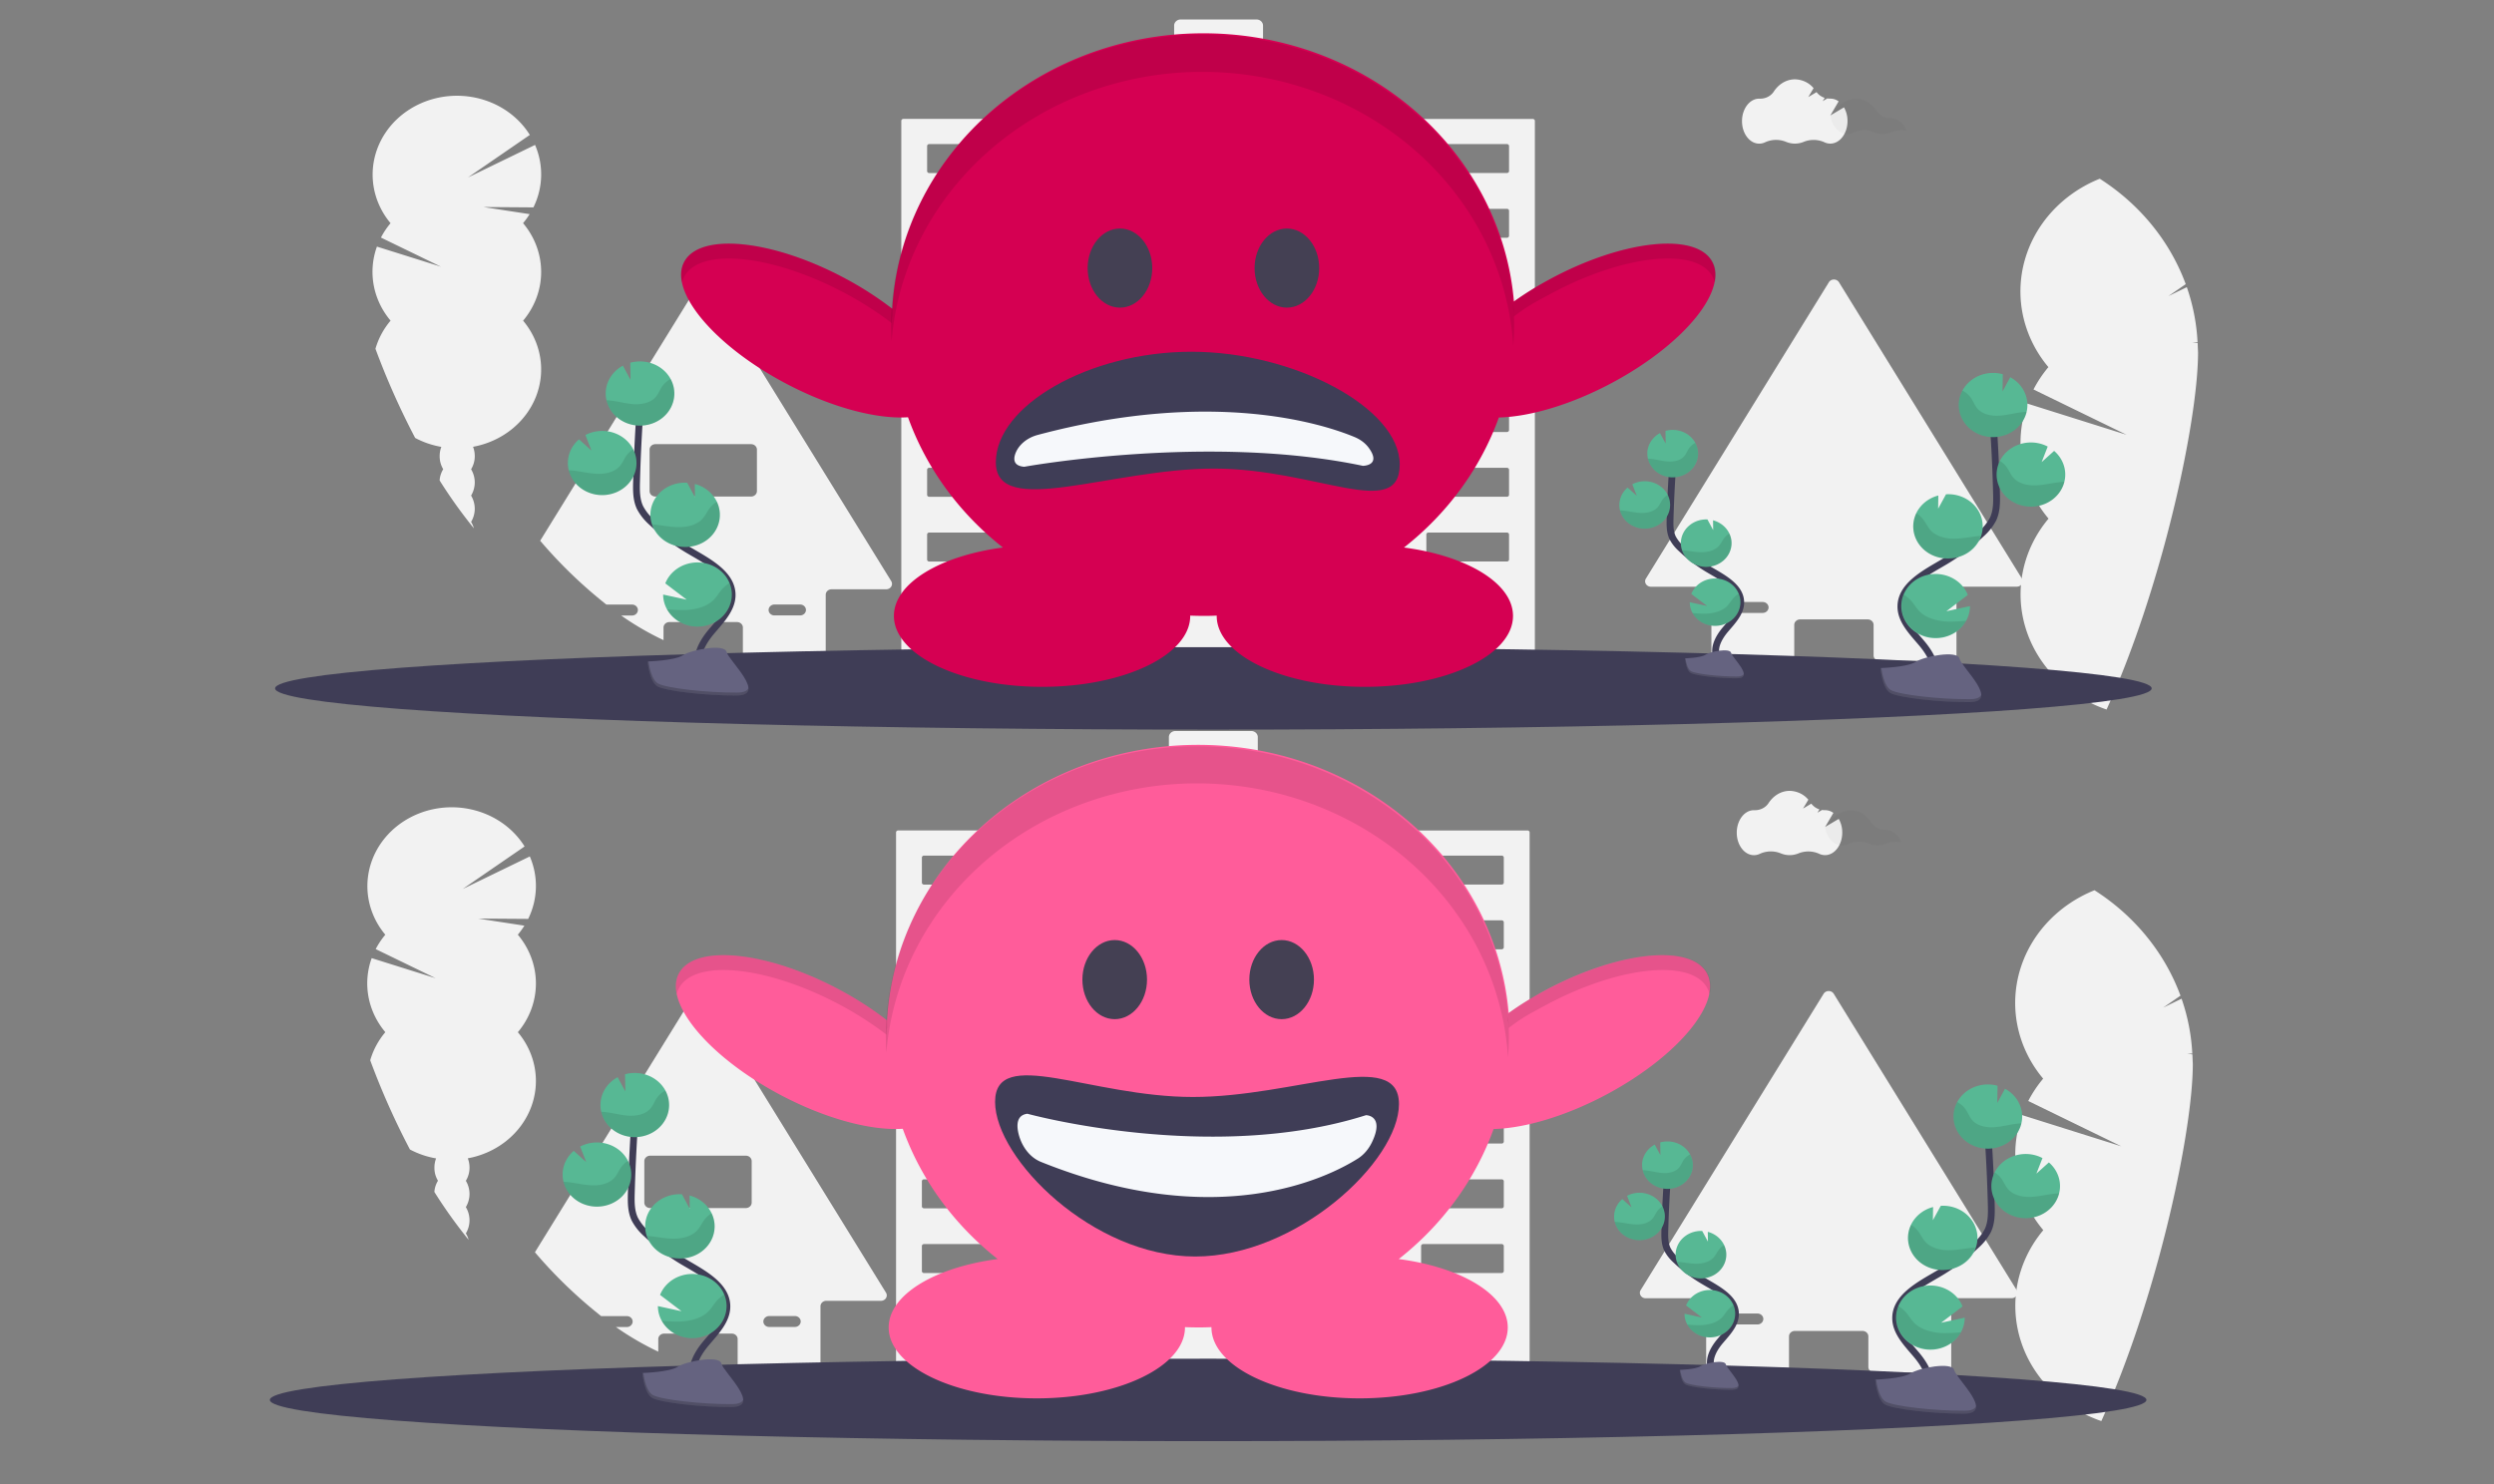 <?xml version="1.0" encoding="UTF-8" standalone="no"?>
<!-- Created with Inkscape (http://www.inkscape.org/) -->

<svg
   xmlns:dc="http://purl.org/dc/elements/1.1/"
   xmlns:cc="http://creativecommons.org/ns#"
   xmlns:rdf="http://www.w3.org/1999/02/22-rdf-syntax-ns#"
   xmlns:svg="http://www.w3.org/2000/svg"
   xmlns="http://www.w3.org/2000/svg"
   xmlns:sodipodi="http://sodipodi.sourceforge.net/DTD/sodipodi-0.dtd"
   xmlns:inkscape="http://www.inkscape.org/namespaces/inkscape"
   width="210mm"
   height="125mm"
   viewBox="0 0 210 125"
   version="1.1"
   id="svg8"
   inkscape:version="0.92.5 (2060ec1f9f, 2020-04-08)"
   sodipodi:docname="happy_unhappy.svg">
  <rect x="0" y="0" width="210" height="125" fill="#808080" stroke="none"/>
  <defs
     id="defs2" />
  <sodipodi:namedview
     id="base"
     pagecolor="#ffffff"
     bordercolor="#666666"
     borderopacity="1.0"
     inkscape:pageopacity="0.0"
     inkscape:pageshadow="2"
     inkscape:zoom="0.98994949"
     inkscape:cx="16.866288"
     inkscape:cy="209.68598"
     inkscape:document-units="mm"
     inkscape:current-layer="g1225"
     showgrid="false"
     inkscape:window-width="2560"
     inkscape:window-height="1377"
     inkscape:window-x="1072"
     inkscape:window-y="476"
     inkscape:window-maximized="1" />
  <g
     inkscape:label="Layer 1"
     inkscape:groupmode="layer"
     id="layer1"
     transform="translate(0,-172)">
    <g
       id="g983"
       transform="matrix(0.265,0,0,0.265,-8.472,22.862)">
      <g
         id="g1225"
         transform="matrix(0.77,0,0,0.77,-58.006,114.256)">
        <path
           id="path987"
           d="M 949.015,1114.99 873.55,992.708 a 2.402,2.246 0 0 0 -4.17,0 l -75.488,122.282 a 2.402,2.246 0 0 0 2.089,3.403 h 22.518 a 2.416,2.26 0 0 1 2.409,2.253 v 26.124 a 2.402,2.246 0 0 0 2.394,2.253 h 29.381 a 2.409,2.253 0 0 0 2.409,-2.253 v -12.64 a 2.402,2.246 0 0 1 2.402,-2.246 h 27.933 a 2.409,2.253 0 0 1 2.409,2.246 v 12.613 a 2.409,2.253 0 0 0 2.409,2.253 h 29.374 a 2.431,2.273 0 0 0 2.416,-2.253 v -26.124 a 2.409,2.253 0 0 1 2.409,-2.253 h 22.518 a 2.409,2.253 0 0 0 2.052,-3.376 z m -105.218,13.532 a 2.431,2.273 0 0 1 -1.71,0.681 h -10.597 a 2.409,2.253 0 0 1 0,-4.506 h 10.597 a 2.402,2.246 0 0 1 2.409,2.253 2.431,2.273 0 0 1 -0.699,1.572 z m 69.338,0 a 2.394,2.239 0 0 1 -1.703,0.681 h -10.59 a 2.416,2.26 0 0 1 -2.409,-2.253 2.424,2.267 0 0 1 2.409,-2.253 h 10.59 a 2.402,2.246 0 0 1 1.703,3.846 z"
           inkscape:connector-curvature="0"
           style="fill:#f2f2f2;stroke-width:0.704" />
        <path
           id="path989"
           d="M 482.451,1116.065 406.971,993.79 a 2.416,2.26 0 0 0 -4.178,0 l -65.204,105.612 a 199.578,186.653 0 0 0 27.314,26.349 h 10.604 a 2.409,2.253 0 0 1 1.703,3.846 2.365,2.212 0 0 1 -1.703,0.681 h -4.483 a 116.659,109.104 0 0 0 17.467,10.162 v -5.207 a 2.416,2.26 0 0 1 2.416,-2.253 h 27.926 a 2.409,2.253 0 0 1 2.409,2.253 v 12.606 a 2.242,2.096 0 0 0 0.226,0.946 2.387,2.233 0 0 0 2.183,1.307 h 29.381 a 2.38,2.226 0 0 0 1.914,-0.905 2.307,2.158 0 0 0 0.48,-1.361 v -26.124 a 2.409,2.253 0 0 1 2.409,-2.253 h 22.518 a 2.402,2.246 0 0 0 2.096,-3.383 z m -49.898,10.346 a 2.424,2.267 0 0 1 1.71,-0.681 h 10.597 a 2.409,2.253 0 0 1 2.409,2.253 2.424,2.267 0 0 1 -2.409,2.253 h -10.597 a 2.402,2.246 0 0 1 -2.409,-2.253 2.431,2.273 0 0 1 0.699,-1.572 z m -47.409,-45.251 a 2.402,2.246 0 0 1 -2.409,-2.253 v -17.112 a 2.402,2.246 0 0 1 2.409,-2.253 h 39.483 a 2.409,2.253 0 0 1 2.409,2.253 v 17.112 a 2.409,2.253 0 0 1 -2.409,2.253 z"
           inkscape:connector-curvature="0"
           style="fill:#f2f2f2;stroke-width:0.704" />
        <path
           id="path991"
           d="m 747.193,925.298 h -82.736 v -16.734 a 4.273,3.997 0 0 0 -4.28,-4.003 h -24.294 v -17.795 a 2.694,2.52 0 0 0 -2.694,-2.52 h -31.294 a 2.694,2.52 0 0 0 -2.694,2.52 v 17.825 H 570.627 a 4.28,4.003 0 0 0 -4.28,4.003 v 16.692 h -78.869 a 0.87,0.814 0 0 0 -0.864,0.814 v 222.164 a 0.87,0.814 0 0 0 0.864,0.814 h 52.429 a 0.87,0.814 0 0 0 0.87,-0.814 v -29.888 a 0.883,0.826 0 0 1 0.877,-0.814 h 22.141 a 0.877,0.82 0 0 1 0.87,0.814 v 29.888 a 0.877,0.82 0 0 0 0.864,0.814 h 103.607 a 0.877,0.82 0 0 0 0.87,-0.814 v -29.888 a 0.877,0.82 0 0 1 0.864,-0.814 h 22.147 a 0.877,0.82 0 0 1 0.877,0.814 v 29.888 a 0.877,0.82 0 0 0 0.864,0.814 h 52.435 a 0.87,0.814 0 0 0 0.864,-0.814 V 926.112 a 0.87,0.814 0 0 0 -0.864,-0.814 z M 531.386,1107.182 a 0.864,0.808 0 0 1 -0.857,0.808 h -32.383 a 0.87,0.814 0 0 1 -0.877,-0.808 v -10.344 a 0.877,0.82 0 0 1 0.877,-0.814 h 32.383 a 0.87,0.814 0 0 1 0.857,0.814 z m 0,-26.729 a 0.864,0.808 0 0 1 -0.857,0.814 h -32.383 a 0.87,0.814 0 0 1 -0.877,-0.814 v -10.338 a 0.87,0.814 0 0 1 0.877,-0.814 h 32.383 a 0.864,0.808 0 0 1 0.857,0.814 z m 0,-26.723 a 0.87,0.814 0 0 1 -0.857,0.814 h -32.383 a 0.877,0.82 0 0 1 -0.877,-0.814 v -10.345 a 0.877,0.82 0 0 1 0.877,-0.814 h 32.383 a 0.87,0.814 0 0 1 0.857,0.814 z m 0,-26.729 a 0.864,0.808 0 0 1 -0.857,0.814 h -32.383 a 0.87,0.814 0 0 1 -0.877,-0.814 v -10.338 a 0.87,0.814 0 0 1 0.877,-0.814 h 32.383 a 0.864,0.808 0 0 1 0.857,0.814 z m 0,-26.723 a 0.87,0.814 0 0 1 -0.857,0.814 h -32.383 a 0.877,0.82 0 0 1 -0.877,-0.814 v -10.344 a 0.87,0.814 0 0 1 0.877,-0.808 h 32.383 a 0.864,0.808 0 0 1 0.857,0.808 z m 0,-26.723 a 0.864,0.808 0 0 1 -0.857,0.808 h -32.383 a 0.87,0.814 0 0 1 -0.877,-0.808 v -10.344 a 0.877,0.82 0 0 1 0.877,-0.814 h 32.383 a 0.87,0.814 0 0 1 0.857,0.814 z m 0,-26.729 a 0.864,0.808 0 0 1 -0.857,0.814 h -32.383 a 0.87,0.814 0 0 1 -0.877,-0.814 v -10.338 a 0.87,0.814 0 0 1 0.877,-0.814 h 32.383 a 0.864,0.808 0 0 1 0.857,0.814 z m 76.781,160.35 a 0.87,0.814 0 0 1 -0.877,0.808 h -32.383 a 0.864,0.808 0 0 1 -0.864,-0.808 v -10.338 a 0.87,0.814 0 0 1 0.864,-0.814 h 32.383 a 0.877,0.82 0 0 1 0.877,0.814 z m 0,-26.729 a 0.87,0.814 0 0 1 -0.877,0.814 h -32.383 a 0.864,0.808 0 0 1 -0.864,-0.814 v -10.332 a 0.864,0.808 0 0 1 0.864,-0.814 h 32.383 a 0.87,0.814 0 0 1 0.877,0.814 z m 0,-26.723 a 0.877,0.82 0 0 1 -0.877,0.814 h -32.383 a 0.87,0.814 0 0 1 -0.864,-0.79 v -10.363 a 0.87,0.814 0 0 1 0.864,-0.814 h 32.383 a 0.877,0.82 0 0 1 0.877,0.814 z m 0,-26.729 a 0.87,0.814 0 0 1 -0.877,0.814 h -32.383 a 0.864,0.808 0 0 1 -0.864,-0.814 v -10.332 a 0.864,0.808 0 0 1 0.864,-0.814 h 32.383 a 0.87,0.814 0 0 1 0.877,0.814 z m 0,-26.723 a 0.877,0.82 0 0 1 -0.877,0.814 h -32.383 a 0.87,0.814 0 0 1 -0.864,-0.814 v -10.338 a 0.864,0.808 0 0 1 0.864,-0.808 h 32.383 a 0.87,0.814 0 0 1 0.877,0.808 z m 0,-26.723 a 0.87,0.814 0 0 1 -0.877,0.808 h -32.383 a 0.864,0.808 0 0 1 -0.864,-0.784 v -10.363 a 0.87,0.814 0 0 1 0.864,-0.814 h 32.383 a 0.877,0.82 0 0 1 0.877,0.814 z m 0,-26.729 a 0.87,0.814 0 0 1 -0.877,0.814 h -32.383 a 0.864,0.808 0 0 1 -0.864,-0.814 v -10.332 a 0.864,0.808 0 0 1 0.864,-0.814 h 32.383 a 0.87,0.814 0 0 1 0.877,0.814 z m 52.455,160.35 a 0.864,0.808 0 0 1 -0.87,0.808 h -32.402 a 0.877,0.82 0 0 1 -0.877,-0.808 v -10.332 a 0.883,0.826 0 0 1 0.877,-0.814 h 32.376 a 0.87,0.814 0 0 1 0.87,0.814 z m 0,-26.729 a 0.864,0.808 0 0 1 -0.87,0.814 h -32.402 a 0.877,0.82 0 0 1 -0.877,-0.814 v -10.326 a 0.877,0.82 0 0 1 0.877,-0.814 h 32.376 a 0.864,0.808 0 0 1 0.87,0.814 z m 0,-26.723 a 0.87,0.814 0 0 1 -0.87,0.814 h -32.402 a 0.883,0.826 0 0 1 -0.877,-0.814 v -10.332 a 0.883,0.826 0 0 1 0.877,-0.814 h 32.376 a 0.87,0.814 0 0 1 0.87,0.814 z m 0,-26.729 a 0.864,0.808 0 0 1 -0.87,0.814 h -32.402 a 0.877,0.82 0 0 1 -0.877,-0.814 v -10.326 a 0.877,0.82 0 0 1 0.877,-0.814 h 32.376 a 0.864,0.808 0 0 1 0.87,0.814 z m 0,-26.723 a 0.87,0.814 0 0 1 -0.87,0.814 h -32.402 a 0.883,0.826 0 0 1 -0.877,-0.814 v -10.332 a 0.877,0.82 0 0 1 0.877,-0.808 h 32.376 a 0.864,0.808 0 0 1 0.87,0.808 z m 0,-26.723 a 0.864,0.808 0 0 1 -0.87,0.808 h -32.402 a 0.877,0.82 0 0 1 -0.877,-0.808 v -10.332 a 0.883,0.826 0 0 1 0.877,-0.814 h 32.376 a 0.87,0.814 0 0 1 0.87,0.814 z m 0,-26.729 a 0.864,0.808 0 0 1 -0.87,0.814 h -32.402 a 0.877,0.82 0 0 1 -0.877,-0.814 v -10.326 a 0.877,0.82 0 0 1 0.877,-0.814 h 32.376 a 0.864,0.808 0 0 1 0.87,0.814 z m 76.781,160.351 a 0.877,0.82 0 0 1 -0.877,0.808 h -32.383 a 0.857,0.802 0 0 1 -0.864,-0.808 v -10.326 a 0.864,0.808 0 0 1 0.864,-0.814 h 32.383 a 0.883,0.826 0 0 1 0.877,0.814 z m 0,-26.729 a 0.877,0.82 0 0 1 -0.877,0.814 h -32.383 a 0.864,0.808 0 0 1 -0.864,-0.814 v -10.32 a 0.864,0.808 0 0 1 0.864,-0.814 h 32.383 a 0.877,0.82 0 0 1 0.877,0.814 z m 0,-26.723 a 0.883,0.826 0 0 1 -0.877,0.814 h -32.383 a 0.864,0.808 0 0 1 -0.864,-0.778 v -10.363 a 0.864,0.808 0 0 1 0.864,-0.814 h 32.383 a 0.883,0.826 0 0 1 0.877,0.814 z m 0,-26.729 a 0.877,0.82 0 0 1 -0.877,0.814 h -32.383 a 0.864,0.808 0 0 1 -0.864,-0.814 v -10.32 a 0.864,0.808 0 0 1 0.864,-0.814 h 32.383 a 0.877,0.82 0 0 1 0.877,0.814 z m 0,-26.723 a 0.883,0.826 0 0 1 -0.877,0.814 h -32.383 a 0.864,0.808 0 0 1 -0.864,-0.814 v -10.326 a 0.857,0.802 0 0 1 0.864,-0.808 h 32.383 a 0.877,0.82 0 0 1 0.877,0.808 z m 0,-26.723 a 0.877,0.82 0 0 1 -0.877,0.808 h -32.383 a 0.857,0.802 0 0 1 -0.864,-0.772 v -10.363 a 0.864,0.808 0 0 1 0.864,-0.814 h 32.383 a 0.883,0.826 0 0 1 0.877,0.814 z m 0,-26.729 a 0.877,0.82 0 0 1 -0.877,0.814 h -32.383 a 0.864,0.808 0 0 1 -0.864,-0.814 v -10.32 a 0.864,0.808 0 0 1 0.864,-0.814 h 32.383 a 0.877,0.82 0 0 1 0.877,0.814 z"
           inkscape:connector-curvature="0"
           style="fill:#f2f2f2;stroke-width:0.623" />
        <path
           id="path993"
           d="m 330.536,968.316 a 34.939,32.676 0 0 0 2.709,-3.723 l -19.091,-2.933 20.654,0.145 a 34.817,32.562 0 0 0 0.671,-25.784 l -27.696,13.434 25.541,-17.561 a 34.798,32.544 0 1 0 -57.471,36.439 34.685,32.439 0 0 0 -3.967,5.936 l 24.757,12.02 -26.414,-8.293 a 34.826,32.571 0 0 0 5.633,30.56 34.563,32.325 0 0 0 -6.239,11.612 346.652,324.203 0 0 0 16.383,36.803 34.451,32.22 0 0 0 10.797,3.692 12.069,11.287 0 0 0 -0.685,3.78 11.477,10.734 0 0 0 1.465,5.435 11.266,10.536 0 0 0 -1.483,4.636 v 0 a 214.018,200.158 0 0 0 14.13,19.756 10.679,9.988 0 0 0 -1.145,-2.634 11.928,11.155 0 0 0 0,-10.87 11.928,11.155 0 0 0 0,-10.87 11.477,10.734 0 0 0 1.512,-5.435 11.919,11.147 0 0 0 -0.704,-3.833 34.798,32.544 0 0 0 20.654,-52.055 34.789,32.536 0 0 0 0,-40.24 z"
           inkscape:connector-curvature="0"
           style="fill:#f2f2f2;stroke-width:0.454" />
        <path
           id="path995"
           d="m 1021.555,1017.743 -2.183,-0.334 h 2.14 a 92.372,86.39 0 0 0 -4.425,-22.673 l -7.613,3.696 7.162,-4.942 a 92.897,86.88 0 0 0 -35.48,-43.515 54.148,50.642 0 0 0 -21.186,77.766 53.952,50.458 0 0 0 -6.15,9.223 l 38.428,18.718 -40.953,-12.885 a 54.207,50.696 0 0 0 8.734,47.483 54.156,50.648 0 0 0 23.945,78.801 c 2.911,-6.46 5.742,-13.212 8.392,-20.154 2.343,-6.126 4.578,-12.368 6.681,-18.671 a 613.536,573.802 0 0 0 15.4,-56.196 c 4.658,-21.591 7.278,-40.459 7.278,-52.411 -0.073,-1.314 -0.109,-2.607 -0.167,-3.907 z"
           inkscape:connector-curvature="0"
           style="fill:#f2f2f2;stroke-width:0.704" />
        <ellipse
           id="ellipse997"
           ry="17.017"
           rx="387.19"
           cy="1160.356"
           cx="615.392"
           style="fill:#3f3d56;stroke-width:0.704" />
        <path
           id="path999"
           d="m 820.922,983.73 c -7.234,-11.721 -37.118,-8.27 -66.674,7.705 a 142.045,132.846 0 0 0 -14.833,9.196 128.566,120.24 0 0 0 -256.535,3.022 137.911,128.98 0 0 0 -18.923,-12.252 c -29.498,-15.941 -59.389,-19.392 -66.616,-7.671 -7.227,11.721 10.917,34.17 40.473,50.145 19.148,10.339 38.399,15.424 51.565,14.559 a 128.712,120.376 0 0 0 39.17,53.773 c -25.924,3.403 -44.985,14.743 -44.985,28.234 0,16.159 27.373,29.269 61.135,29.269 33.763,0 61.135,-13.11 61.135,-29.269 0,-0.04 0,-0.082 0,-0.129 q 2.722,0.109 5.466,0.116 2.744,0.01 5.466,-0.116 c 0,0.047 0,0.089 0,0.129 0,16.159 27.373,29.269 61.135,29.269 33.763,0 61.135,-13.11 61.135,-29.269 0,-13.491 -19.061,-24.838 -44.985,-28.234 a 128.69,120.356 0 0 0 39.141,-53.671 c 12.875,-0.313 30.131,-5.357 47.307,-14.634 29.563,-16.003 47.7,-38.458 40.422,-50.172 z"
           inkscape:connector-curvature="0"
           style="fill:#ff5c9a;stroke-width:0.704;fill-opacity:1" />
        <path
           id="path1001"
           d="m 397.342,989.856 c 7.234,-11.721 37.118,-8.27 66.674,7.705 a 137.736,128.816 0 0 1 18.639,12.007 c 0.284,-5.758 0.284,0.368 0.269,-5.922 a 137.976,129.041 0 0 0 -18.923,-12.211 c -29.541,-15.975 -59.432,-19.426 -66.659,-7.705 -1.594,2.58 -1.951,5.684 -1.23,9.121 a 11.645,10.891 0 0 1 1.23,-2.995 z"
           inkscape:connector-curvature="0"
           style="opacity:0.1;stroke-width:0.704" />
        <path
           id="path1003"
           d="m 821.083,989.856 c -7.234,-11.721 -37.118,-8.27 -66.681,7.705 -6.892,3.716 -9.52,5.078 -14.993,9.284 -0.291,-5.758 -0.291,0.367 -0.269,-5.922 5.531,-4.281 8.261,-5.704 15.284,-9.488 29.592,-15.975 59.447,-19.426 66.681,-7.705 1.594,2.58 1.95,5.684 1.23,9.121 a 11.645,10.891 0 0 0 -1.252,-2.995 z"
           inkscape:connector-curvature="0"
           style="opacity:0.1;stroke-width:0.704" />
        <ellipse
           id="ellipse1005"
           ry="16.329"
           rx="13.333"
           cy="986.861"
           cx="576.84"
           style="fill:#444053;stroke-width:0.704" />
        <ellipse
           id="ellipse1007"
           ry="16.329"
           rx="13.333"
           cy="986.861"
           cx="645.726"
           style="fill:#444053;stroke-width:0.704" />
        <path
           id="path1009"
           d="m 694.14,1038.224 c 0,23.442 -41.87,62.935 -84.119,62.935 -42.249,0 -82.54,-40.384 -82.54,-63.806 0,-23.422 39.44,-2.042 81.652,-2.042 42.212,0 85.007,-20.536 85.007,2.913 z"
           inkscape:connector-curvature="0"
           style="fill:#3f3d56;stroke-width:0.704" />
        <path
           id="path1011"
           d="m 540.799,1042.226 c 0,0 75.946,20.881 139.738,0.593 0,0 7.809,0 2.475,11.146 a 14.418,17.807 0 0 1 -5.822,6.76 c -12.3,7.757 -57.824,30.696 -130.618,1.447 a 14.323,17.69 0 0 1 -9.491,-12 c -0.83,-3.784 -0.459,-7.416 3.719,-7.946 z"
           inkscape:connector-curvature="0"
           style="fill:#f6f8fb;stroke-width:0.809" />
        <path
           id="path1013"
           d="m 610.814,905.868 a 128.559,120.233 0 0 1 128.326,113.106 q 0.364,-4.492 0.364,-9.073 a 128.566,120.24 0 0 0 -257.125,0 c 0,2.403 0.087,4.765 0.233,7.154 A 128.573,120.247 0 0 1 610.814,905.868 Z"
           inkscape:connector-curvature="0"
           style="opacity:0.1;stroke-width:0.704" />
        <path
           id="path1067"
           d="m 875.616,920.521 -5.633,3.342 3.421,-5.813 a 5.56,5.2 0 0 0 -3.413,-1.137 h -0.087 a 7.001,6.548 0 0 1 -1.172,-0.082 l -1.907,1.13 0.815,-1.361 a 6.841,6.398 0 0 1 -3.341,-2.376 l -3.413,2.042 2.183,-3.669 a 10.007,9.359 0 0 0 -7.686,-3.648 c -3.552,0 -6.718,1.981 -8.734,5.057 a 6.55,6.126 0 0 1 -5.822,2.92 h -0.189 c -3.923,0 -7.103,4.159 -7.103,9.291 0,5.132 3.18,9.277 7.103,9.277 a 5.328,4.982 0 0 0 2.475,-0.579 10.262,9.597 0 0 1 8.603,-0.157 8.959,8.379 0 0 0 7.278,0 10.247,9.584 0 0 1 8.523,0.157 5.306,4.962 0 0 0 2.445,0.565 c 3.923,0 7.103,-4.159 7.103,-9.291 a 12.678,11.857 0 0 0 -1.448,-5.67 z"
           inkscape:connector-curvature="0"
           style="fill:#f2f2f2;stroke-width:0.704" />
        <path
           id="path1069"
           d="m 901.416,930.139 a 10.509,9.829 0 0 0 -6.092,0.619 8.937,8.359 0 0 1 -3.639,0.722 9.032,8.447 0 0 1 -3.639,-0.735 10.189,9.529 0 0 0 -8.595,0.157 5.349,5.003 0 0 1 -2.475,0.579 c -3.486,0 -6.39,-3.288 -6.994,-7.617 a 6.732,6.296 0 0 0 1.747,-1.756 c 2.038,-3.083 5.204,-5.057 8.734,-5.057 3.53,0 6.681,1.954 8.734,5.003 a 6.725,6.289 0 0 0 5.822,2.975 h 0.095 c 2.715,0 5.116,2.076 6.303,5.112 z"
           inkscape:connector-curvature="0"
           style="opacity:0.03;stroke-width:0.704" />
        <path
           id="path1075"
           stroke-miterlimit="10"
           d="m 403.893,1153.182 c -3.006,-5.2 0.4,-11.571 4.316,-16.207 3.916,-4.635 8.697,-9.468 8.595,-15.376 -0.146,-8.495 -9.789,-13.511 -17.467,-18.01 a 85.153,79.638 0 0 1 -15.691,-11.782 22.918,21.434 0 0 1 -4.825,-6.037 c -1.594,-3.322 -1.55,-7.099 -1.456,-10.741 q 0.502,-18.174 1.921,-36.32"
           inkscape:connector-curvature="0"
           style="fill:none;stroke:#3f3d56;stroke-width:2.815;stroke-miterlimit:10" />
        <path
           id="path1077"
           d="m 364.65,1038.034 a 14.127,13.212 0 0 1 7.074,-10.891 l 3.166,5.861 -0.109,-7.072 a 13.974,13.069 0 0 1 4.665,-0.524 14.163,13.246 0 1 1 -14.796,12.626 z"
           inkscape:connector-curvature="0"
           style="fill:#57b894;stroke-width:0.704" />
        <path
           id="path1079"
           d="m 389.912,1127.671 a 14.163,13.246 0 1 0 -0.684,-10.666 l 8.843,6.732 -9.731,-2.11 a 13.952,13.048 0 0 0 1.572,6.044 z"
           inkscape:connector-curvature="0"
           style="fill:#57b894;stroke-width:0.704" />
        <path
           id="path1081"
           d="m 396.906,1101.955 a 14.163,13.246 0 0 0 4.491,-25.988 l 0.073,5.445 -3.21,-5.942 h -0.036 a 14.17,13.253 0 1 0 -1.317,26.471 z"
           inkscape:connector-curvature="0"
           style="fill:#57b894;stroke-width:0.704" />
        <path
           id="path1083"
           d="m 362.524,1080.555 a 14.163,13.246 0 1 0 -6.266,-24.79 l 2.504,6.419 -5.146,-4.629 a 14.105,13.191 0 0 0 -4.578,9.148 13.828,12.933 0 0 0 0.357,3.648 14.156,13.239 0 0 0 13.13,10.203 z"
           inkscape:connector-curvature="0"
           style="fill:#57b894;stroke-width:0.704" />
        <path
           id="path1085"
           d="m 366.556,1041.546 c 3.268,0.34 6.448,1.286 9.731,1.477 3.282,0.191 6.878,-0.544 8.952,-2.927 1.121,-1.286 1.681,-2.913 2.627,-4.309 a 10.058,9.407 0 0 1 3.566,-3.145 14.163,13.246 0 1 1 -26.477,8.794 c 0.531,0 1.092,0.054 1.601,0.109 z"
           inkscape:connector-curvature="0"
           style="opacity:0.1;stroke-width:0.704" />
        <path
           id="path1087"
           d="m 362.524,1080.555 a 14.17,13.253 0 0 0 13.472,-18.895 10.437,9.761 0 0 0 -2.853,2.668 c -1.004,1.423 -1.616,3.07 -2.802,4.377 -2.183,2.423 -5.975,3.22 -9.396,3.07 -3.421,-0.15 -6.718,-1.048 -10.124,-1.361 -0.466,-0.04 -0.946,-0.069 -1.456,-0.082 a 14.156,13.239 0 0 0 13.159,10.224 z"
           inkscape:connector-curvature="0"
           style="opacity:0.1;stroke-width:0.704" />
        <path
           id="path1089"
           d="m 396.906,1101.955 a 14.163,13.246 0 0 0 13.588,-18.65 11.405,10.666 0 0 0 -2.999,2.723 c -1.099,1.456 -1.783,3.124 -3.071,4.465 -2.394,2.491 -6.405,3.403 -10.029,3.288 -3.508,-0.068 -6.885,-0.878 -10.371,-1.123 a 14.178,13.259 0 0 0 12.882,9.298 z"
           inkscape:connector-curvature="0"
           style="opacity:0.1;stroke-width:0.704" />
        <path
           id="path1091"
           d="m 389.912,1127.671 a 14.163,13.246 0 0 0 25.815,-10.809 14.243,13.321 0 0 0 -3.108,2.593 c -1.346,1.538 -2.234,3.274 -3.792,4.703 -2.911,2.661 -7.569,3.757 -11.732,3.859 a 61.819,57.816 0 0 1 -7.183,-0.347 z"
           inkscape:connector-curvature="0"
           style="opacity:0.1;stroke-width:0.704" />
        <path
           id="path1093"
           stroke-miterlimit="10"
           d="m 823.47,1148.057 c -2.183,-3.839 0.298,-8.549 3.195,-11.973 2.897,-3.424 6.419,-6.99 6.339,-11.354 -0.102,-6.276 -7.227,-9.979 -12.911,-13.307 a 62.802,58.735 0 0 1 -11.601,-8.726 17.14,16.03 0 0 1 -3.566,-4.465 c -1.172,-2.45 -1.143,-5.241 -1.07,-7.93 q 0.371,-13.423 1.456,-26.832"
           inkscape:connector-curvature="0"
           style="fill:none;stroke:#3f3d56;stroke-width:2.815;stroke-miterlimit:10" />
        <path
           id="path1095"
           d="m 794.46,1062.987 a 10.48,9.802 0 0 1 5.226,-8.018 l 2.344,4.336 -0.073,-5.248 a 10.619,9.931 0 0 1 3.45,-0.388 10.466,9.788 0 1 1 -10.917,9.318 z"
           inkscape:connector-curvature="0"
           style="fill:#57b894;stroke-width:0.704" />
        <path
           id="path1097"
           d="m 813.12,1129.243 a 10.458,9.781 0 1 0 -0.509,-7.875 l 6.55,4.976 -7.183,-1.559 a 10.342,9.672 0 0 0 1.143,4.458 z"
           inkscape:connector-curvature="0"
           style="fill:#57b894;stroke-width:0.704" />
        <path
           id="path1099"
           d="m 818.288,1110.184 a 10.466,9.788 0 0 0 10.917,-9.318 10.327,9.659 0 0 0 -0.902,-4.452 10.488,9.808 0 0 0 -6.718,-5.445 l 0.051,4.036 -2.365,-4.39 v 0 a 10.474,9.795 0 1 0 -0.983,19.569 z"
           inkscape:connector-curvature="0"
           style="fill:#57b894;stroke-width:0.704" />
        <path
           id="path1101"
           d="m 792.888,1094.406 a 10.466,9.788 0 1 0 -4.622,-18.31 l 1.849,4.765 -3.806,-3.403 a 10.393,9.72 0 0 0 -3.377,6.752 10.189,9.529 0 0 0 0.262,2.723 10.458,9.781 0 0 0 9.694,7.474 z"
           inkscape:connector-curvature="0"
           style="fill:#57b894;stroke-width:0.704" />
        <path
           id="path1103"
           d="m 795.872,1065.594 c 2.409,0.252 4.76,0.953 7.183,1.096 2.424,0.143 5.095,-0.408 6.616,-2.164 0.83,-0.953 1.245,-2.151 1.936,-3.186 a 7.482,6.997 0 0 1 2.635,-2.321 10.458,9.781 0 0 1 -9.818,14.206 10.48,9.802 0 0 1 -9.702,-7.712 c 0.357,0.013 0.728,0.04 1.15,0.082 z"
           inkscape:connector-curvature="0"
           style="opacity:0.1;stroke-width:0.704" />
        <path
           id="path1105"
           d="m 792.888,1094.406 a 10.473,9.795 0 0 0 9.956,-13.954 7.846,7.338 0 0 0 -2.111,1.967 c -0.728,1.055 -1.194,2.267 -2.067,3.233 -1.63,1.79 -4.418,2.382 -6.943,2.273 -2.525,-0.109 -4.956,-0.783 -7.475,-0.994 -0.349,-0.034 -0.728,-0.054 -1.055,-0.061 a 10.458,9.781 0 0 0 9.694,7.535 z"
           inkscape:connector-curvature="0"
           style="opacity:0.1;stroke-width:0.704" />
        <path
           id="path1107"
           d="m 818.288,1110.184 a 10.466,9.788 0 0 0 10.917,-9.318 10.327,9.659 0 0 0 -0.902,-4.452 8.428,7.882 0 0 0 -2.183,1.988 c -0.815,1.069 -1.317,2.308 -2.271,3.294 -1.769,1.838 -4.731,2.491 -7.409,2.43 -2.678,-0.062 -5.095,-0.647 -7.656,-0.83 a 10.451,9.774 0 0 0 9.505,6.888 z"
           inkscape:connector-curvature="0"
           style="opacity:0.1;stroke-width:0.704" />
        <path
           id="path1109"
           d="m 813.12,1129.243 a 10.466,9.788 0 0 0 19.076,-7.977 10.378,9.706 0 0 0 -2.3,1.913 c -0.997,1.137 -1.652,2.416 -2.802,3.478 -2.14,1.96 -5.59,2.77 -8.661,2.845 a 44.323,41.453 0 0 1 -5.313,-0.259 z"
           inkscape:connector-curvature="0"
           style="opacity:0.1;stroke-width:0.704" />
        <path
           id="path1111"
           stroke-miterlimit="10"
           d="m 912.021,1157.947 c 3.006,-5.2 -0.4,-11.571 -4.316,-16.207 -3.916,-4.635 -8.734,-9.468 -8.595,-15.376 0.146,-8.495 9.789,-13.511 17.467,-18.01 a 85.153,79.638 0 0 0 15.699,-11.782 22.918,21.434 0 0 0 4.825,-6.037 c 1.594,-3.322 1.55,-7.099 1.456,-10.741 q -0.459,-18.201 -1.914,-36.314"
           inkscape:connector-curvature="0"
           style="fill:none;stroke:#3f3d56;stroke-width:2.815;stroke-miterlimit:10" />
        <path
           id="path1113"
           d="m 951.293,1042.798 a 14.148,13.232 0 0 0 -7.074,-10.891 l -3.173,5.867 0.102,-7.099 a 13.996,13.089 0 0 0 -4.665,-0.524 14.163,13.246 0 1 0 14.811,12.647 z"
           inkscape:connector-curvature="0"
           style="fill:#57b894;stroke-width:0.704" />
        <path
           id="path1115"
           d="m 926.031,1132.435 a 14.163,13.246 0 1 1 0.684,-10.666 l -8.843,6.732 9.731,-2.11 a 13.952,13.048 0 0 1 -1.572,6.044 z"
           inkscape:connector-curvature="0"
           style="fill:#57b894;stroke-width:0.704" />
        <path
           id="path1117"
           d="m 919.037,1106.72 a 14.163,13.246 0 0 1 -4.491,-25.988 l -0.073,5.445 3.246,-5.942 v 0 a 14.17,13.253 0 1 1 1.317,26.471 z"
           inkscape:connector-curvature="0"
           style="fill:#57b894;stroke-width:0.704" />
        <path
           id="path1119"
           d="m 953.419,1085.32 a 14.163,13.246 0 1 1 6.266,-24.79 l -2.504,6.419 5.146,-4.628 a 14.163,13.246 0 0 1 -8.908,23 z"
           inkscape:connector-curvature="0"
           style="fill:#57b894;stroke-width:0.704" />
        <path
           id="path1121"
           d="m 949.387,1046.311 c -3.268,0.34 -6.448,1.286 -9.731,1.477 -3.282,0.191 -6.878,-0.545 -8.952,-2.927 -1.121,-1.286 -1.681,-2.913 -2.627,-4.309 a 10.058,9.407 0 0 0 -3.566,-3.145 14.163,13.246 0 1 0 26.477,8.794 c -0.517,0 -1.07,0.054 -1.601,0.109 z"
           inkscape:connector-curvature="0"
           style="opacity:0.1;stroke-width:0.704" />
        <path
           id="path1123"
           d="m 953.419,1085.32 a 14.17,13.253 0 0 1 -13.472,-18.895 10.437,9.761 0 0 1 2.853,2.668 c 1.004,1.423 1.616,3.07 2.802,4.377 2.183,2.423 5.975,3.22 9.396,3.07 3.421,-0.15 6.718,-1.048 10.124,-1.361 0.466,-0.041 0.946,-0.068 1.456,-0.082 a 14.156,13.239 0 0 1 -13.159,10.224 z"
           inkscape:connector-curvature="0"
           style="opacity:0.1;stroke-width:0.704" />
        <path
           id="path1125"
           d="m 919.037,1106.72 a 14.163,13.246 0 0 1 -13.588,-18.65 11.405,10.666 0 0 1 2.999,2.723 c 1.099,1.457 1.783,3.124 3.071,4.465 2.394,2.491 6.405,3.403 10.029,3.288 3.508,-0.068 6.885,-0.878 10.371,-1.123 a 14.178,13.259 0 0 1 -12.882,9.298 z"
           inkscape:connector-curvature="0"
           style="opacity:0.1;stroke-width:0.704" />
        <path
           id="path1127"
           d="m 926.031,1132.435 a 14.163,13.246 0 0 1 -25.779,-10.809 14.243,13.321 0 0 1 3.108,2.593 c 1.346,1.538 2.234,3.274 3.792,4.703 2.911,2.661 7.569,3.757 11.732,3.859 a 61.819,57.816 0 0 0 7.147,-0.347 z"
           inkscape:connector-curvature="0"
           style="opacity:0.1;stroke-width:0.704" />
        <path
           id="path1129"
           d="m 381.935,1149.241 c 0,0 11.172,-0.327 14.556,-2.566 3.384,-2.239 17.198,-4.921 18.035,-1.361 0.837,3.56 16.798,17.895 4.178,17.99 -12.62,0.095 -29.323,-1.838 -32.686,-3.75 -3.362,-1.913 -4.083,-10.312 -4.083,-10.312 z"
           inkscape:connector-curvature="0"
           style="fill:#656380;stroke-width:0.704" />
        <path
           id="path1131"
           d="m 418.914,1162.085 c -12.62,0.095 -29.323,-1.838 -32.686,-3.751 -2.562,-1.457 -3.581,-6.691 -3.923,-9.107 h -0.371 c 0,0 0.728,8.427 4.068,10.346 3.341,1.919 20.065,3.846 32.686,3.751 3.639,0 4.898,-1.239 4.833,-3.029 -0.509,1.096 -1.892,1.77 -4.607,1.79 z"
           inkscape:connector-curvature="0"
           style="opacity:0.2;stroke-width:0.704" />
        <path
           id="path1133"
           d="m 810.005,1147.948 c 0,0 6.55,-0.184 8.493,-1.498 1.943,-1.314 10.036,-2.873 10.524,-0.769 0.488,2.103 9.803,10.441 2.438,10.496 -7.365,0.054 -17.118,-1.069 -19.083,-2.192 -1.965,-1.123 -2.373,-6.037 -2.373,-6.037 z"
           inkscape:connector-curvature="0"
           style="fill:#656380;stroke-width:0.704" />
        <path
           id="path1135"
           d="m 831.563,1155.449 c -7.365,0.054 -17.118,-1.075 -19.083,-2.192 -1.456,-0.851 -2.089,-3.907 -2.285,-5.316 h -0.189 c 0,0 0.415,4.921 2.373,6.037 1.958,1.116 11.718,2.253 19.083,2.192 2.125,0 2.86,-0.722 2.817,-1.77 -0.32,0.64 -1.135,1.035 -2.715,1.048 z"
           inkscape:connector-curvature="0"
           style="opacity:0.2;stroke-width:0.704" />
        <path
           id="path1137"
           d="m 890.668,1151.964 c 0,0 11.172,-0.327 14.556,-2.566 3.384,-2.24 17.198,-4.921 18.035,-1.361 0.837,3.56 16.798,17.895 4.178,17.99 -12.62,0.095 -29.323,-1.838 -32.686,-3.75 -3.362,-1.913 -4.083,-10.312 -4.083,-10.312 z"
           inkscape:connector-curvature="0"
           style="fill:#656380;stroke-width:0.704" />
        <path
           id="path1139"
           d="m 927.647,1164.808 c -12.62,0.095 -29.323,-1.838 -32.686,-3.751 -2.562,-1.457 -3.581,-6.691 -3.923,-9.107 h -0.371 c 0,0 0.728,8.427 4.068,10.346 3.341,1.919 20.065,3.846 32.686,3.751 3.639,0 4.898,-1.239 4.833,-3.029 -0.509,1.096 -1.892,1.77 -4.607,1.79 z"
           inkscape:connector-curvature="0"
           style="opacity:0.2;stroke-width:0.704" />
        <path
           id="path987-7"
           d="M 951.179,821.29 875.714,699.009 a 2.402,2.246 0 0 0 -4.17,0 l -75.488,122.282 a 2.402,2.246 0 0 0 2.089,3.403 h 22.518 a 2.416,2.26 0 0 1 2.409,2.253 v 26.124 a 2.402,2.246 0 0 0 2.394,2.253 h 29.381 a 2.409,2.253 0 0 0 2.409,-2.253 v -12.64 a 2.402,2.246 0 0 1 2.402,-2.246 h 27.933 a 2.409,2.253 0 0 1 2.409,2.246 v 12.613 a 2.409,2.253 0 0 0 2.409,2.253 h 29.374 a 2.431,2.273 0 0 0 2.416,-2.253 v -26.124 a 2.409,2.253 0 0 1 2.409,-2.253 h 22.518 a 2.409,2.253 0 0 0 2.052,-3.376 z m -105.218,13.532 a 2.431,2.273 0 0 1 -1.71,0.681 h -10.597 a 2.409,2.253 0 0 1 0,-4.506 h 10.597 a 2.402,2.246 0 0 1 2.409,2.253 2.431,2.273 0 0 1 -0.699,1.572 z m 69.338,0 a 2.394,2.239 0 0 1 -1.703,0.681 H 903.006 a 2.416,2.26 0 0 1 -2.409,-2.253 2.424,2.267 0 0 1 2.409,-2.253 h 10.59 a 2.402,2.246 0 0 1 1.703,3.846 z"
           inkscape:connector-curvature="0"
           style="fill:#f2f2f2;stroke-width:0.704" />
        <path
           id="path989-8"
           d="M 484.615,822.366 409.135,700.091 a 2.416,2.26 0 0 0 -4.178,0 l -65.204,105.612 a 199.578,186.653 0 0 0 27.314,26.349 h 10.604 a 2.409,2.253 0 0 1 1.703,3.846 2.365,2.212 0 0 1 -1.703,0.681 h -4.483 a 116.659,109.104 0 0 0 17.467,10.162 v -5.207 a 2.416,2.26 0 0 1 2.416,-2.253 h 27.926 a 2.409,2.253 0 0 1 2.409,2.253 v 12.606 a 2.242,2.096 0 0 0 0.226,0.946 2.387,2.233 0 0 0 2.183,1.307 h 29.381 a 2.38,2.226 0 0 0 1.914,-0.905 2.307,2.158 0 0 0 0.48,-1.361 v -26.124 a 2.409,2.253 0 0 1 2.409,-2.253 h 22.518 a 2.402,2.246 0 0 0 2.096,-3.383 z m -49.898,10.346 a 2.424,2.267 0 0 1 1.71,-0.681 h 10.597 a 2.409,2.253 0 0 1 2.409,2.253 2.424,2.267 0 0 1 -2.409,2.253 h -10.597 a 2.402,2.246 0 0 1 -2.409,-2.253 2.431,2.273 0 0 1 0.699,-1.572 z m -47.409,-45.251 a 2.402,2.246 0 0 1 -2.409,-2.253 v -17.112 a 2.402,2.246 0 0 1 2.409,-2.253 h 39.483 a 2.409,2.253 0 0 1 2.409,2.253 v 17.112 a 2.409,2.253 0 0 1 -2.409,2.253 z"
           inkscape:connector-curvature="0"
           style="fill:#f2f2f2;stroke-width:0.704" />
        <path
           id="path991-1"
           d="m 749.357,631.599 h -82.736 v -16.734 a 4.273,3.997 0 0 0 -4.28,-4.003 H 638.047 V 593.067 a 2.694,2.52 0 0 0 -2.694,-2.52 h -31.294 a 2.694,2.52 0 0 0 -2.694,2.52 v 17.825 h -28.574 a 4.28,4.003 0 0 0 -4.28,4.003 v 16.692 h -78.869 a 0.87,0.814 0 0 0 -0.864,0.814 v 222.164 a 0.87,0.814 0 0 0 0.864,0.814 h 52.429 a 0.87,0.814 0 0 0 0.87,-0.814 v -29.888 a 0.883,0.826 0 0 1 0.877,-0.814 h 22.141 a 0.877,0.82 0 0 1 0.87,0.814 v 29.888 a 0.877,0.82 0 0 0 0.864,0.814 h 103.607 a 0.877,0.82 0 0 0 0.87,-0.814 v -29.888 a 0.877,0.82 0 0 1 0.864,-0.814 h 22.147 a 0.877,0.82 0 0 1 0.877,0.814 v 29.888 a 0.877,0.82 0 0 0 0.864,0.814 h 52.435 a 0.87,0.814 0 0 0 0.864,-0.814 V 632.413 a 0.87,0.814 0 0 0 -0.864,-0.814 z M 533.55,813.482 a 0.864,0.808 0 0 1 -0.857,0.808 h -32.383 a 0.87,0.814 0 0 1 -0.877,-0.808 v -10.344 a 0.877,0.82 0 0 1 0.877,-0.814 h 32.383 a 0.87,0.814 0 0 1 0.857,0.814 z m 0,-26.729 a 0.864,0.808 0 0 1 -0.857,0.814 h -32.383 a 0.87,0.814 0 0 1 -0.877,-0.814 v -10.338 a 0.87,0.814 0 0 1 0.877,-0.814 h 32.383 a 0.864,0.808 0 0 1 0.857,0.814 z m 0,-26.723 a 0.87,0.814 0 0 1 -0.857,0.814 h -32.383 a 0.877,0.82 0 0 1 -0.877,-0.814 v -10.344 a 0.877,0.82 0 0 1 0.877,-0.814 h 32.383 a 0.87,0.814 0 0 1 0.857,0.814 z m 0,-26.729 a 0.864,0.808 0 0 1 -0.857,0.814 h -32.383 a 0.87,0.814 0 0 1 -0.877,-0.814 v -10.338 a 0.87,0.814 0 0 1 0.877,-0.814 h 32.383 a 0.864,0.808 0 0 1 0.857,0.814 z m 0,-26.723 a 0.87,0.814 0 0 1 -0.857,0.814 h -32.383 a 0.877,0.82 0 0 1 -0.877,-0.814 v -10.344 a 0.87,0.814 0 0 1 0.877,-0.808 h 32.383 a 0.864,0.808 0 0 1 0.857,0.808 z m 0,-26.723 a 0.864,0.808 0 0 1 -0.857,0.808 h -32.383 a 0.87,0.814 0 0 1 -0.877,-0.808 v -10.344 a 0.877,0.82 0 0 1 0.877,-0.814 h 32.383 a 0.87,0.814 0 0 1 0.857,0.814 z m 0,-26.729 a 0.864,0.808 0 0 1 -0.857,0.814 h -32.383 a 0.87,0.814 0 0 1 -0.877,-0.814 v -10.338 a 0.87,0.814 0 0 1 0.877,-0.814 h 32.383 a 0.864,0.808 0 0 1 0.857,0.814 z m 76.781,160.35 a 0.87,0.814 0 0 1 -0.877,0.808 h -32.383 a 0.864,0.808 0 0 1 -0.864,-0.808 v -10.338 a 0.87,0.814 0 0 1 0.864,-0.814 h 32.383 a 0.877,0.82 0 0 1 0.877,0.814 z m 0,-26.729 a 0.87,0.814 0 0 1 -0.877,0.814 h -32.383 a 0.864,0.808 0 0 1 -0.864,-0.814 v -10.332 a 0.864,0.808 0 0 1 0.864,-0.814 h 32.383 a 0.87,0.814 0 0 1 0.877,0.814 z m 0,-26.723 a 0.877,0.82 0 0 1 -0.877,0.814 h -32.383 a 0.87,0.814 0 0 1 -0.864,-0.79 v -10.363 a 0.87,0.814 0 0 1 0.864,-0.814 h 32.383 a 0.877,0.82 0 0 1 0.877,0.814 z m 0,-26.729 a 0.87,0.814 0 0 1 -0.877,0.814 h -32.383 a 0.864,0.808 0 0 1 -0.864,-0.814 v -10.332 a 0.864,0.808 0 0 1 0.864,-0.814 h 32.383 a 0.87,0.814 0 0 1 0.877,0.814 z m 0,-26.723 a 0.877,0.82 0 0 1 -0.877,0.814 h -32.383 a 0.87,0.814 0 0 1 -0.864,-0.814 v -10.338 a 0.864,0.808 0 0 1 0.864,-0.808 h 32.383 a 0.87,0.814 0 0 1 0.877,0.808 z m 0,-26.723 a 0.87,0.814 0 0 1 -0.877,0.808 h -32.383 a 0.864,0.808 0 0 1 -0.864,-0.784 v -10.363 a 0.87,0.814 0 0 1 0.864,-0.814 h 32.383 a 0.877,0.82 0 0 1 0.877,0.814 z m 0,-26.729 a 0.87,0.814 0 0 1 -0.877,0.814 h -32.383 a 0.864,0.808 0 0 1 -0.864,-0.814 v -10.332 a 0.864,0.808 0 0 1 0.864,-0.814 h 32.383 a 0.87,0.814 0 0 1 0.877,0.814 z m 52.455,160.35 a 0.864,0.808 0 0 1 -0.87,0.808 H 629.513 a 0.877,0.82 0 0 1 -0.877,-0.808 v -10.332 a 0.883,0.826 0 0 1 0.877,-0.814 h 32.376 a 0.87,0.814 0 0 1 0.87,0.814 z m 0,-26.729 a 0.864,0.808 0 0 1 -0.87,0.814 H 629.513 a 0.877,0.82 0 0 1 -0.877,-0.814 v -10.326 a 0.877,0.82 0 0 1 0.877,-0.814 h 32.376 a 0.864,0.808 0 0 1 0.87,0.814 z m 0,-26.723 a 0.87,0.814 0 0 1 -0.87,0.814 H 629.513 a 0.883,0.826 0 0 1 -0.877,-0.814 v -10.332 a 0.883,0.826 0 0 1 0.877,-0.814 h 32.376 a 0.87,0.814 0 0 1 0.87,0.814 z m 0,-26.729 a 0.864,0.808 0 0 1 -0.87,0.814 H 629.513 a 0.877,0.82 0 0 1 -0.877,-0.814 v -10.326 a 0.877,0.82 0 0 1 0.877,-0.814 h 32.376 a 0.864,0.808 0 0 1 0.87,0.814 z m 0,-26.723 a 0.87,0.814 0 0 1 -0.87,0.814 H 629.513 a 0.883,0.826 0 0 1 -0.877,-0.814 v -10.332 a 0.877,0.82 0 0 1 0.877,-0.808 h 32.376 a 0.864,0.808 0 0 1 0.87,0.808 z m 0,-26.723 a 0.864,0.808 0 0 1 -0.87,0.808 H 629.513 a 0.877,0.82 0 0 1 -0.877,-0.808 v -10.332 a 0.883,0.826 0 0 1 0.877,-0.814 h 32.376 a 0.87,0.814 0 0 1 0.87,0.814 z m 0,-26.729 a 0.864,0.808 0 0 1 -0.87,0.814 H 629.513 a 0.877,0.82 0 0 1 -0.877,-0.814 v -10.326 a 0.877,0.82 0 0 1 0.877,-0.814 h 32.376 a 0.864,0.808 0 0 1 0.87,0.814 z m 76.781,160.351 a 0.877,0.82 0 0 1 -0.877,0.808 h -32.383 a 0.857,0.802 0 0 1 -0.864,-0.808 v -10.326 a 0.864,0.808 0 0 1 0.864,-0.814 h 32.383 a 0.883,0.826 0 0 1 0.877,0.814 z m 0,-26.729 a 0.877,0.82 0 0 1 -0.877,0.814 h -32.383 a 0.864,0.808 0 0 1 -0.864,-0.814 v -10.32 a 0.864,0.808 0 0 1 0.864,-0.814 h 32.383 a 0.877,0.82 0 0 1 0.877,0.814 z m 0,-26.723 a 0.883,0.826 0 0 1 -0.877,0.814 h -32.383 a 0.864,0.808 0 0 1 -0.864,-0.778 v -10.363 a 0.864,0.808 0 0 1 0.864,-0.814 h 32.383 a 0.883,0.826 0 0 1 0.877,0.814 z m 0,-26.729 a 0.877,0.82 0 0 1 -0.877,0.814 h -32.383 a 0.864,0.808 0 0 1 -0.864,-0.814 v -10.32 a 0.864,0.808 0 0 1 0.864,-0.814 h 32.383 a 0.877,0.82 0 0 1 0.877,0.814 z m 0,-26.723 a 0.883,0.826 0 0 1 -0.877,0.814 h -32.383 a 0.864,0.808 0 0 1 -0.864,-0.814 v -10.326 a 0.857,0.802 0 0 1 0.864,-0.808 h 32.383 a 0.877,0.82 0 0 1 0.877,0.808 z m 0,-26.723 a 0.877,0.82 0 0 1 -0.877,0.808 h -32.383 a 0.857,0.802 0 0 1 -0.864,-0.772 v -10.363 a 0.864,0.808 0 0 1 0.864,-0.814 h 32.383 a 0.883,0.826 0 0 1 0.877,0.814 z m 0,-26.729 a 0.877,0.82 0 0 1 -0.877,0.814 h -32.383 a 0.864,0.808 0 0 1 -0.864,-0.814 v -10.32 a 0.864,0.808 0 0 1 0.864,-0.814 h 32.383 a 0.877,0.82 0 0 1 0.877,0.814 z"
           inkscape:connector-curvature="0"
           style="fill:#f2f2f2;stroke-width:0.623" />
        <path
           id="path993-0"
           d="m 332.7,674.616 a 34.939,32.676 0 0 0 2.709,-3.723 l -19.091,-2.933 20.654,0.145 a 34.817,32.562 0 0 0 0.671,-25.784 l -27.696,13.434 25.541,-17.561 a 34.798,32.544 0 1 0 -57.471,36.439 34.685,32.439 0 0 0 -3.967,5.936 l 24.757,12.02 -26.414,-8.293 a 34.826,32.571 0 0 0 5.633,30.56 34.563,32.325 0 0 0 -6.239,11.612 346.652,324.203 0 0 0 16.383,36.803 34.451,32.22 0 0 0 10.797,3.692 12.069,11.287 0 0 0 -0.685,3.78 11.477,10.734 0 0 0 1.465,5.435 11.266,10.536 0 0 0 -1.483,4.636 v 0 a 214.018,200.158 0 0 0 14.13,19.756 10.679,9.988 0 0 0 -1.145,-2.634 11.928,11.155 0 0 0 0,-10.87 11.928,11.155 0 0 0 0,-10.87 11.477,10.734 0 0 0 1.512,-5.435 11.919,11.147 0 0 0 -0.704,-3.833 34.798,32.544 0 0 0 20.654,-52.055 34.789,32.536 0 0 0 0,-40.24 z"
           inkscape:connector-curvature="0"
           style="fill:#f2f2f2;stroke-width:0.454" />
        <path
           id="path995-5"
           d="m 1023.719,724.044 -2.183,-0.334 h 2.14 a 92.372,86.39 0 0 0 -4.425,-22.673 l -7.613,3.696 7.162,-4.942 a 92.897,86.88 0 0 0 -35.48,-43.515 54.148,50.642 0 0 0 -21.186,77.766 53.952,50.458 0 0 0 -6.15,9.223 l 38.428,18.718 -40.953,-12.885 a 54.207,50.696 0 0 0 8.734,47.483 54.156,50.648 0 0 0 23.945,78.801 c 2.911,-6.46 5.742,-13.212 8.392,-20.154 2.344,-6.126 4.578,-12.368 6.681,-18.671 a 613.536,573.802 0 0 0 15.4,-56.196 c 4.658,-21.591 7.278,-40.459 7.278,-52.411 -0.073,-1.314 -0.109,-2.607 -0.167,-3.907 z"
           inkscape:connector-curvature="0"
           style="fill:#f2f2f2;stroke-width:0.704" />
        <ellipse
           id="ellipse997-0"
           ry="17.017"
           rx="387.19"
           cy="866.657"
           cx="617.556"
           style="fill:#3f3d56;stroke-width:0.704" />
        <path
           id="path999-0"
           d="m 823.087,690.031 c -7.234,-11.721 -37.118,-8.27 -66.674,7.705 a 142.045,132.846 0 0 0 -14.833,9.196 128.566,120.24 0 0 0 -256.535,3.022 137.911,128.98 0 0 0 -18.923,-12.252 c -29.498,-15.941 -59.389,-19.392 -66.616,-7.671 -7.227,11.721 10.917,34.17 40.473,50.145 19.148,10.339 38.399,15.424 51.565,14.559 a 128.712,120.376 0 0 0 39.17,53.773 c -25.924,3.403 -44.985,14.743 -44.985,28.234 0,16.159 27.373,29.269 61.135,29.269 33.763,0 61.135,-13.11 61.135,-29.269 0,-0.04 0,-0.082 0,-0.129 q 2.722,0.109 5.466,0.116 2.744,0.01 5.466,-0.116 c 0,0.047 0,0.089 0,0.129 0,16.159 27.373,29.269 61.135,29.269 33.763,0 61.135,-13.11 61.135,-29.269 0,-13.491 -19.061,-24.838 -44.985,-28.234 a 128.69,120.356 0 0 0 39.141,-53.671 c 12.875,-0.313 30.131,-5.357 47.307,-14.634 29.563,-16.003 47.7,-38.458 40.422,-50.172 z"
           inkscape:connector-curvature="0"
           style="fill:#d50052;stroke-width:0.704;fill-opacity:1" />
        <path
           id="path1001-5"
           d="m 399.506,696.157 c 7.234,-11.721 37.118,-8.27 66.674,7.705 a 137.736,128.816 0 0 1 18.639,12.007 c 0.284,-5.758 0.284,0.368 0.269,-5.922 a 137.976,129.041 0 0 0 -18.923,-12.211 c -29.541,-15.975 -59.432,-19.426 -66.659,-7.705 -1.594,2.58 -1.95,5.684 -1.23,9.121 a 11.645,10.891 0 0 1 1.23,-2.995 z"
           inkscape:connector-curvature="0"
           style="opacity:0.1;stroke-width:0.704" />
        <path
           id="path1003-0"
           d="m 823.247,696.157 c -7.234,-11.721 -37.118,-8.27 -66.681,7.705 -6.892,3.716 -9.52,5.078 -14.993,9.284 -0.291,-5.758 -0.291,0.367 -0.269,-5.922 5.531,-4.281 8.261,-5.704 15.284,-9.488 29.592,-15.975 59.447,-19.426 66.681,-7.705 1.594,2.58 1.951,5.684 1.23,9.121 a 11.645,10.891 0 0 0 -1.252,-2.995 z"
           inkscape:connector-curvature="0"
           style="opacity:0.1;stroke-width:0.704" />
        <ellipse
           id="ellipse1005-0"
           ry="16.329"
           rx="13.333"
           cy="693.162"
           cx="579.004"
           style="fill:#444053;stroke-width:0.704" />
        <ellipse
           id="ellipse1007-2"
           ry="16.329"
           rx="13.333"
           cy="693.162"
           cx="647.89"
           style="fill:#444053;stroke-width:0.704" />
        <path
           id="path1009-4"
           d="m 694.448,774.21 c 0,23.442 -34.449,1.71 -76.698,1.71 -42.249,0 -89.961,20.841 -89.961,-2.581 0,-23.422 38.512,-45.642 80.724,-45.642 42.212,0 85.935,23.064 85.935,46.513 z"
           inkscape:connector-curvature="0"
           style="fill:#3f3d56;stroke-width:0.704"
           sodipodi:nodetypes="sssss" />
        <path
           id="path1013-0"
           d="m 612.978,612.169 a 128.559,120.233 0 0 1 128.326,113.106 q 0.364,-4.492 0.364,-9.073 a 128.566,120.24 0 0 0 -257.125,0 c 0,2.403 0.087,4.765 0.233,7.154 A 128.573,120.247 0 0 1 612.978,612.169 Z"
           inkscape:connector-curvature="0"
           style="opacity:0.1;stroke-width:0.704" />
        <path
           id="path1067-2"
           d="m 877.78,626.822 -5.633,3.342 3.421,-5.813 a 5.56,5.2 0 0 0 -3.413,-1.137 h -0.087 a 7.001,6.548 0 0 1 -1.172,-0.082 l -1.907,1.13 0.815,-1.361 a 6.841,6.398 0 0 1 -3.341,-2.376 l -3.413,2.042 2.183,-3.669 a 10.007,9.359 0 0 0 -7.686,-3.648 c -3.552,0 -6.718,1.981 -8.734,5.057 a 6.55,6.126 0 0 1 -5.822,2.92 h -0.189 c -3.923,0 -7.103,4.159 -7.103,9.291 0,5.132 3.18,9.277 7.103,9.277 a 5.328,4.982 0 0 0 2.475,-0.579 10.262,9.597 0 0 1 8.603,-0.157 8.959,8.379 0 0 0 7.278,0 10.247,9.584 0 0 1 8.523,0.157 5.306,4.962 0 0 0 2.445,0.565 c 3.923,0 7.103,-4.159 7.103,-9.291 a 12.678,11.857 0 0 0 -1.448,-5.67 z"
           inkscape:connector-curvature="0"
           style="fill:#f2f2f2;stroke-width:0.704" />
        <path
           id="path1069-3"
           d="m 903.58,636.44 a 10.509,9.829 0 0 0 -6.092,0.619 8.937,8.359 0 0 1 -3.639,0.722 9.032,8.447 0 0 1 -3.639,-0.735 10.189,9.529 0 0 0 -8.595,0.157 5.349,5.003 0 0 1 -2.475,0.579 c -3.486,0 -6.39,-3.288 -6.994,-7.617 a 6.732,6.296 0 0 0 1.747,-1.756 c 2.038,-3.083 5.204,-5.057 8.734,-5.057 3.53,0 6.681,1.954 8.734,5.003 a 6.725,6.289 0 0 0 5.822,2.975 h 0.095 c 2.715,0 5.116,2.076 6.303,5.112 z"
           inkscape:connector-curvature="0"
           style="opacity:0.03;stroke-width:0.704" />
        <path
           id="path1075-8"
           stroke-miterlimit="10"
           d="m 406.057,859.483 c -3.006,-5.2 0.4,-11.571 4.316,-16.207 3.916,-4.635 8.697,-9.468 8.595,-15.376 -0.146,-8.495 -9.789,-13.511 -17.467,-18.01 a 85.153,79.638 0 0 1 -15.691,-11.782 22.918,21.434 0 0 1 -4.825,-6.038 c -1.594,-3.322 -1.55,-7.099 -1.456,-10.741 q 0.502,-18.174 1.921,-36.32"
           inkscape:connector-curvature="0"
           style="fill:none;stroke:#3f3d56;stroke-width:2.815;stroke-miterlimit:10" />
        <path
           id="path1077-4"
           d="m 366.814,744.334 a 14.127,13.212 0 0 1 7.074,-10.891 l 3.166,5.861 -0.109,-7.072 a 13.974,13.069 0 0 1 4.665,-0.524 14.163,13.246 0 1 1 -14.796,12.626 z"
           inkscape:connector-curvature="0"
           style="fill:#57b894;stroke-width:0.704" />
        <path
           id="path1079-8"
           d="m 392.076,833.971 a 14.163,13.246 0 1 0 -0.684,-10.666 l 8.843,6.732 -9.731,-2.11 a 13.952,13.048 0 0 0 1.572,6.044 z"
           inkscape:connector-curvature="0"
           style="fill:#57b894;stroke-width:0.704" />
        <path
           id="path1081-7"
           d="m 399.07,808.256 a 14.163,13.246 0 0 0 4.491,-25.988 l 0.073,5.445 -3.21,-5.942 h -0.036 a 14.17,13.253 0 1 0 -1.317,26.471 z"
           inkscape:connector-curvature="0"
           style="fill:#57b894;stroke-width:0.704" />
        <path
           id="path1083-1"
           d="m 364.688,786.856 a 14.163,13.246 0 1 0 -6.266,-24.79 l 2.504,6.419 -5.146,-4.629 a 14.105,13.191 0 0 0 -4.578,9.148 13.828,12.933 0 0 0 0.357,3.648 14.156,13.239 0 0 0 13.13,10.203 z"
           inkscape:connector-curvature="0"
           style="fill:#57b894;stroke-width:0.704" />
        <path
           id="path1085-2"
           d="m 368.72,747.846 c 3.268,0.34 6.448,1.286 9.731,1.477 3.282,0.191 6.878,-0.544 8.952,-2.927 1.121,-1.286 1.681,-2.913 2.627,-4.309 a 10.058,9.407 0 0 1 3.566,-3.145 14.163,13.246 0 1 1 -26.477,8.794 c 0.531,0 1.092,0.054 1.601,0.109 z"
           inkscape:connector-curvature="0"
           style="opacity:0.1;stroke-width:0.704" />
        <path
           id="path1087-6"
           d="m 364.688,786.856 a 14.17,13.253 0 0 0 13.472,-18.895 10.437,9.761 0 0 0 -2.853,2.668 c -1.004,1.423 -1.616,3.07 -2.802,4.377 -2.183,2.423 -5.975,3.219 -9.396,3.07 -3.421,-0.15 -6.718,-1.048 -10.124,-1.361 -0.466,-0.04 -0.946,-0.069 -1.456,-0.082 a 14.156,13.239 0 0 0 13.159,10.224 z"
           inkscape:connector-curvature="0"
           style="opacity:0.1;stroke-width:0.704" />
        <path
           id="path1089-6"
           d="m 399.07,808.256 a 14.163,13.246 0 0 0 13.588,-18.65 11.405,10.666 0 0 0 -2.999,2.723 c -1.099,1.456 -1.783,3.124 -3.071,4.465 -2.394,2.491 -6.405,3.403 -10.029,3.288 -3.508,-0.068 -6.885,-0.878 -10.371,-1.123 a 14.178,13.259 0 0 0 12.882,9.298 z"
           inkscape:connector-curvature="0"
           style="opacity:0.1;stroke-width:0.704" />
        <path
           id="path1091-1"
           d="m 392.076,833.971 a 14.163,13.246 0 0 0 25.815,-10.809 14.243,13.321 0 0 0 -3.108,2.593 c -1.346,1.538 -2.234,3.274 -3.792,4.703 -2.911,2.661 -7.569,3.757 -11.732,3.859 a 61.819,57.816 0 0 1 -7.183,-0.347 z"
           inkscape:connector-curvature="0"
           style="opacity:0.1;stroke-width:0.704" />
        <path
           id="path1093-9"
           stroke-miterlimit="10"
           d="m 825.634,854.357 c -2.183,-3.839 0.298,-8.549 3.195,-11.973 2.897,-3.424 6.419,-6.99 6.339,-11.354 -0.102,-6.276 -7.227,-9.979 -12.911,-13.307 a 62.802,58.735 0 0 1 -11.601,-8.726 17.14,16.03 0 0 1 -3.566,-4.465 c -1.172,-2.45 -1.143,-5.241 -1.07,-7.93 q 0.371,-13.423 1.456,-26.832"
           inkscape:connector-curvature="0"
           style="fill:none;stroke:#3f3d56;stroke-width:2.815;stroke-miterlimit:10" />
        <path
           id="path1095-2"
           d="m 796.624,769.288 a 10.48,9.802 0 0 1 5.226,-8.018 l 2.344,4.336 -0.073,-5.248 a 10.619,9.931 0 0 1 3.45,-0.388 10.466,9.788 0 1 1 -10.917,9.318 z"
           inkscape:connector-curvature="0"
           style="fill:#57b894;stroke-width:0.704" />
        <path
           id="path1097-4"
           d="m 815.284,835.544 a 10.458,9.781 0 1 0 -0.509,-7.875 l 6.55,4.976 -7.183,-1.559 a 10.342,9.672 0 0 0 1.143,4.458 z"
           inkscape:connector-curvature="0"
           style="fill:#57b894;stroke-width:0.704" />
        <path
           id="path1099-7"
           d="m 820.452,816.485 a 10.466,9.788 0 0 0 10.917,-9.318 10.327,9.659 0 0 0 -0.902,-4.452 10.488,9.808 0 0 0 -6.718,-5.445 l 0.051,4.036 -2.365,-4.39 v 0 a 10.474,9.795 0 1 0 -0.983,19.569 z"
           inkscape:connector-curvature="0"
           style="fill:#57b894;stroke-width:0.704" />
        <path
           id="path1101-9"
           d="m 795.052,800.707 a 10.466,9.788 0 1 0 -4.622,-18.31 l 1.849,4.765 -3.806,-3.403 a 10.393,9.72 0 0 0 -3.377,6.752 10.189,9.529 0 0 0 0.262,2.723 10.458,9.781 0 0 0 9.694,7.474 z"
           inkscape:connector-curvature="0"
           style="fill:#57b894;stroke-width:0.704" />
        <path
           id="path1103-9"
           d="m 798.036,771.894 c 2.409,0.252 4.76,0.953 7.183,1.096 2.424,0.143 5.095,-0.408 6.616,-2.165 0.83,-0.953 1.245,-2.151 1.936,-3.186 a 7.482,6.997 0 0 1 2.635,-2.321 10.458,9.781 0 0 1 -9.818,14.206 10.48,9.802 0 0 1 -9.702,-7.712 c 0.357,0.013 0.728,0.04 1.15,0.082 z"
           inkscape:connector-curvature="0"
           style="opacity:0.1;stroke-width:0.704" />
        <path
           id="path1105-6"
           d="m 795.052,800.707 a 10.473,9.795 0 0 0 9.956,-13.954 7.846,7.338 0 0 0 -2.111,1.967 c -0.728,1.055 -1.194,2.267 -2.067,3.233 -1.63,1.79 -4.418,2.382 -6.943,2.273 -2.525,-0.109 -4.956,-0.783 -7.475,-0.994 -0.349,-0.034 -0.728,-0.054 -1.055,-0.061 a 10.458,9.781 0 0 0 9.694,7.535 z"
           inkscape:connector-curvature="0"
           style="opacity:0.1;stroke-width:0.704" />
        <path
           id="path1107-8"
           d="m 820.452,816.485 a 10.466,9.788 0 0 0 10.917,-9.318 10.327,9.659 0 0 0 -0.902,-4.452 8.428,7.882 0 0 0 -2.183,1.988 c -0.815,1.069 -1.317,2.308 -2.271,3.294 -1.769,1.838 -4.731,2.491 -7.409,2.43 -2.678,-0.062 -5.095,-0.647 -7.656,-0.83 a 10.451,9.774 0 0 0 9.505,6.888 z"
           inkscape:connector-curvature="0"
           style="opacity:0.1;stroke-width:0.704" />
        <path
           id="path1109-9"
           d="m 815.284,835.544 a 10.466,9.788 0 0 0 19.076,-7.977 10.378,9.706 0 0 0 -2.3,1.913 c -0.997,1.137 -1.652,2.416 -2.802,3.478 -2.14,1.96 -5.59,2.77 -8.661,2.845 a 44.323,41.453 0 0 1 -5.313,-0.259 z"
           inkscape:connector-curvature="0"
           style="opacity:0.1;stroke-width:0.704" />
        <path
           id="path1111-6"
           stroke-miterlimit="10"
           d="m 914.185,864.247 c 3.006,-5.2 -0.4,-11.571 -4.316,-16.207 -3.916,-4.635 -8.734,-9.468 -8.595,-15.376 0.146,-8.495 9.789,-13.511 17.467,-18.01 a 85.153,79.638 0 0 0 15.699,-11.782 22.918,21.434 0 0 0 4.825,-6.037 c 1.594,-3.322 1.55,-7.099 1.456,-10.741 q -0.459,-18.201 -1.914,-36.314"
           inkscape:connector-curvature="0"
           style="fill:none;stroke:#3f3d56;stroke-width:2.815;stroke-miterlimit:10" />
        <path
           id="path1113-3"
           d="m 953.457,749.099 a 14.148,13.232 0 0 0 -7.074,-10.891 l -3.173,5.867 0.102,-7.099 a 13.996,13.089 0 0 0 -4.665,-0.524 14.163,13.246 0 1 0 14.811,12.647 z"
           inkscape:connector-curvature="0"
           style="fill:#57b894;stroke-width:0.704" />
        <path
           id="path1115-8"
           d="m 928.195,838.736 a 14.163,13.246 0 1 1 0.684,-10.666 l -8.843,6.732 9.731,-2.11 a 13.952,13.048 0 0 1 -1.572,6.044 z"
           inkscape:connector-curvature="0"
           style="fill:#57b894;stroke-width:0.704" />
        <path
           id="path1117-9"
           d="m 921.201,813.02 a 14.163,13.246 0 0 1 -4.491,-25.988 l -0.073,5.445 3.246,-5.942 v 0 a 14.17,13.253 0 1 1 1.317,26.471 z"
           inkscape:connector-curvature="0"
           style="fill:#57b894;stroke-width:0.704" />
        <path
           id="path1119-6"
           d="m 955.583,791.62 a 14.163,13.246 0 1 1 6.266,-24.79 l -2.504,6.419 5.146,-4.628 a 14.163,13.246 0 0 1 -8.908,23 z"
           inkscape:connector-curvature="0"
           style="fill:#57b894;stroke-width:0.704" />
        <path
           id="path1121-3"
           d="m 951.551,752.611 c -3.268,0.34 -6.448,1.286 -9.731,1.477 -3.282,0.191 -6.878,-0.545 -8.952,-2.927 -1.121,-1.286 -1.681,-2.913 -2.627,-4.309 a 10.058,9.407 0 0 0 -3.566,-3.145 14.163,13.246 0 1 0 26.477,8.794 c -0.517,0 -1.07,0.054 -1.601,0.109 z"
           inkscape:connector-curvature="0"
           style="opacity:0.1;stroke-width:0.704" />
        <path
           id="path1123-1"
           d="m 955.583,791.62 a 14.17,13.253 0 0 1 -13.472,-18.895 10.437,9.761 0 0 1 2.853,2.668 c 1.004,1.423 1.616,3.07 2.802,4.377 2.183,2.423 5.975,3.22 9.396,3.07 3.421,-0.15 6.718,-1.048 10.124,-1.361 0.466,-0.041 0.946,-0.068 1.456,-0.082 a 14.156,13.239 0 0 1 -13.159,10.224 z"
           inkscape:connector-curvature="0"
           style="opacity:0.1;stroke-width:0.704" />
        <path
           id="path1125-9"
           d="m 921.201,813.02 a 14.163,13.246 0 0 1 -13.588,-18.65 11.405,10.666 0 0 1 2.999,2.723 c 1.099,1.457 1.783,3.124 3.071,4.465 2.394,2.491 6.405,3.403 10.029,3.288 3.508,-0.068 6.885,-0.878 10.371,-1.123 a 14.178,13.259 0 0 1 -12.882,9.298 z"
           inkscape:connector-curvature="0"
           style="opacity:0.1;stroke-width:0.704" />
        <path
           id="path1127-5"
           d="m 928.195,838.736 a 14.163,13.246 0 0 1 -25.779,-10.809 14.243,13.321 0 0 1 3.108,2.593 c 1.346,1.538 2.234,3.274 3.792,4.703 2.911,2.661 7.569,3.757 11.732,3.859 a 61.819,57.816 0 0 0 7.147,-0.347 z"
           inkscape:connector-curvature="0"
           style="opacity:0.1;stroke-width:0.704" />
        <path
           id="path1129-7"
           d="m 384.099,855.542 c 0,0 11.172,-0.327 14.556,-2.566 3.384,-2.239 17.198,-4.921 18.035,-1.361 0.837,3.56 16.798,17.895 4.178,17.99 -12.62,0.095 -29.323,-1.838 -32.686,-3.75 -3.362,-1.913 -4.083,-10.312 -4.083,-10.312 z"
           inkscape:connector-curvature="0"
           style="fill:#656380;stroke-width:0.704" />
        <path
           id="path1131-4"
           d="m 421.078,868.386 c -12.62,0.095 -29.323,-1.838 -32.686,-3.751 -2.562,-1.457 -3.581,-6.691 -3.923,-9.107 h -0.371 c 0,0 0.728,8.427 4.068,10.346 3.341,1.919 20.065,3.846 32.686,3.751 3.639,0 4.898,-1.239 4.833,-3.029 -0.509,1.096 -1.892,1.77 -4.607,1.79 z"
           inkscape:connector-curvature="0"
           style="opacity:0.2;stroke-width:0.704" />
        <path
           id="path1133-8"
           d="m 812.169,854.248 c 0,0 6.55,-0.184 8.493,-1.498 1.943,-1.314 10.036,-2.873 10.524,-0.769 0.488,2.103 9.803,10.441 2.438,10.496 -7.365,0.054 -17.118,-1.069 -19.083,-2.192 -1.965,-1.123 -2.373,-6.037 -2.373,-6.037 z"
           inkscape:connector-curvature="0"
           style="fill:#656380;stroke-width:0.704" />
        <path
           id="path1135-7"
           d="m 833.727,861.749 c -7.365,0.054 -17.118,-1.075 -19.083,-2.192 -1.456,-0.851 -2.089,-3.907 -2.285,-5.316 h -0.189 c 0,0 0.415,4.921 2.373,6.038 1.958,1.116 11.718,2.253 19.083,2.192 2.125,0 2.86,-0.722 2.817,-1.77 -0.32,0.64 -1.135,1.035 -2.715,1.048 z"
           inkscape:connector-curvature="0"
           style="opacity:0.2;stroke-width:0.704" />
        <path
           id="path1137-0"
           d="m 892.832,858.264 c 0,0 11.172,-0.327 14.556,-2.566 3.384,-2.24 17.198,-4.921 18.035,-1.361 0.837,3.56 16.798,17.895 4.178,17.99 -12.62,0.095 -29.323,-1.838 -32.686,-3.75 -3.362,-1.913 -4.083,-10.312 -4.083,-10.312 z"
           inkscape:connector-curvature="0"
           style="fill:#656380;stroke-width:0.704" />
        <path
           id="path1139-9"
           d="m 929.811,871.109 c -12.62,0.095 -29.323,-1.838 -32.686,-3.751 -2.562,-1.457 -3.581,-6.691 -3.923,-9.107 h -0.371 c 0,0 0.728,8.427 4.068,10.346 3.341,1.919 20.065,3.846 32.686,3.751 3.639,0 4.898,-1.239 4.833,-3.029 -0.509,1.096 -1.892,1.77 -4.607,1.79 z"
           inkscape:connector-curvature="0"
           style="opacity:0.2;stroke-width:0.704" />
        <path
           id="path1011-2"
           d="m 539.501,775.178 c 0,0 75.946,-13.821 139.738,-0.393 0,0 7.809,0 2.475,-7.377 a 14.418,11.786 0 0 0 -5.822,-4.474 c -12.3,-5.134 -57.824,-20.317 -130.618,-0.958 a 14.323,11.709 0 0 0 -9.491,7.943 c -0.83,2.505 -0.459,4.908 3.719,5.259 z"
           inkscape:connector-curvature="0"
           style="fill:#f6f8fb;stroke-width:0.658" />
      </g>
    </g>
  </g>
</svg>
